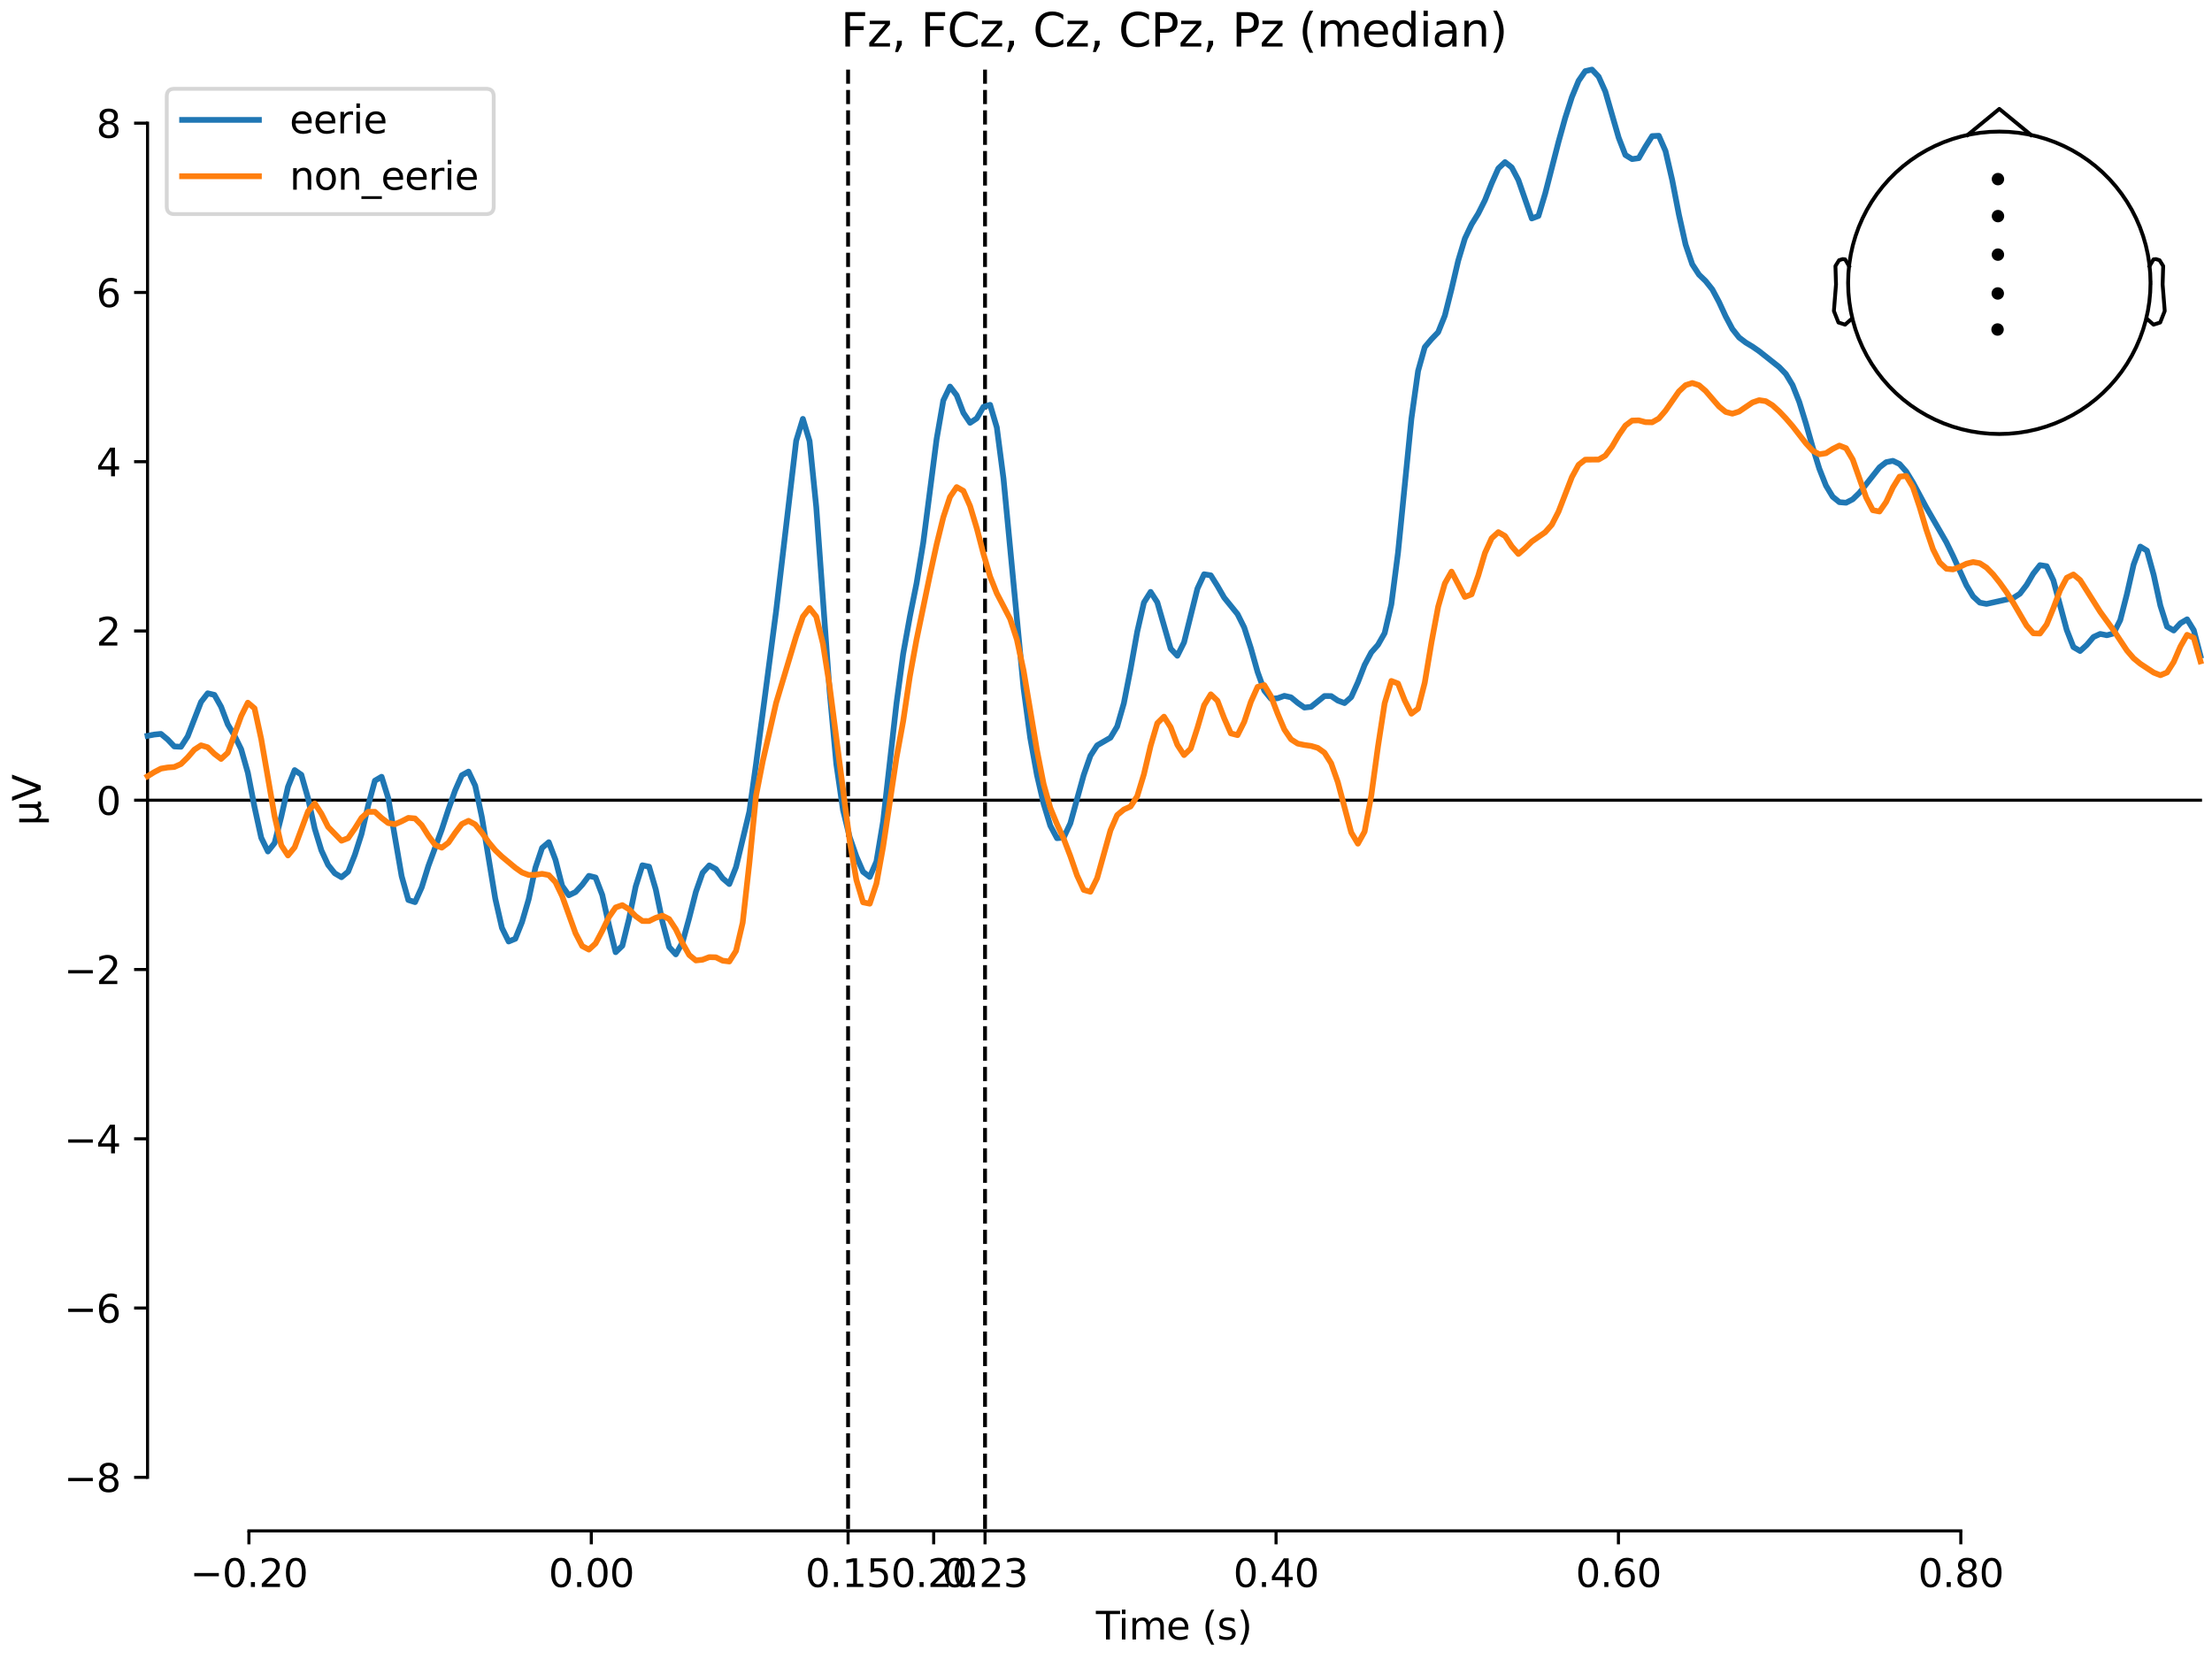 <?xml version="1.0" encoding="utf-8" standalone="no"?>
<!DOCTYPE svg PUBLIC "-//W3C//DTD SVG 1.1//EN"
  "http://www.w3.org/Graphics/SVG/1.1/DTD/svg11.dtd">
<svg xmlns:xlink="http://www.w3.org/1999/xlink" width="576pt" height="432pt" viewBox="0 0 576 432" xmlns="http://www.w3.org/2000/svg" version="1.1">
 <defs>
  <style type="text/css">*{stroke-linejoin: round; stroke-linecap: butt}</style>
 </defs>
 <g id="figure_1">
  <g id="patch_1">
   <path d="M 0 432 
L 576 432 
L 576 0 
L 0 0 
z
" style="fill: #ffffff"/>
  </g>
  <g id="axes_1">
   <g id="patch_2">
    <path d="M 38.421 398.644 
L 573 398.644 
L 573 18.118 
L 38.421 18.118 
L 38.421 398.644 
z
" style="fill: none; opacity: 0"/>
   </g>
   <g id="patch_3">
    <path d="M 38.421 384.686 
L 38.421 32.076 
" style="fill: none; stroke: #000000; stroke-width: 0.8; stroke-linejoin: miter; stroke-linecap: square"/>
   </g>
   <g id="LineCollection_1">
    <path d="M 220.839 18.118 
L 220.839 398.644 
" clip-path="url(#p0433d720fd)" style="fill: none; stroke-dasharray: 3.7,1.6; stroke-dashoffset: 0; stroke: #000000"/>
    <path d="M 256.501 18.118 
L 256.501 398.644 
" clip-path="url(#p0433d720fd)" style="fill: none; stroke-dasharray: 3.7,1.6; stroke-dashoffset: 0; stroke: #000000"/>
   </g>
   <g id="matplotlib.axis_1">
    <g id="xtick_1">
     <g id="line2d_1">
      <defs>
       <path id="mf47f02a4be" d="M 0 0 
L 0 3.5 
" style="stroke: #000000; stroke-width: 0.8"/>
      </defs>
      <g>
       <use xlink:href="#mf47f02a4be" x="64.819" y="398.644" style="stroke: #000000; stroke-width: 0.8"/>
      </g>
     </g>
     <g id="text_1">
      <!-- −0.20 -->
      <g transform="translate(49.496 413.242) scale(0.1 -0.1)">
       <defs>
        <path id="DejaVuSans-2212" d="M 678 2272 
L 4684 2272 
L 4684 1741 
L 678 1741 
L 678 2272 
z
" transform="scale(0.016)"/>
        <path id="DejaVuSans-30" d="M 2034 4250 
Q 1547 4250 1301 3770 
Q 1056 3291 1056 2328 
Q 1056 1369 1301 889 
Q 1547 409 2034 409 
Q 2525 409 2770 889 
Q 3016 1369 3016 2328 
Q 3016 3291 2770 3770 
Q 2525 4250 2034 4250 
z
M 2034 4750 
Q 2819 4750 3233 4129 
Q 3647 3509 3647 2328 
Q 3647 1150 3233 529 
Q 2819 -91 2034 -91 
Q 1250 -91 836 529 
Q 422 1150 422 2328 
Q 422 3509 836 4129 
Q 1250 4750 2034 4750 
z
" transform="scale(0.016)"/>
        <path id="DejaVuSans-2e" d="M 684 794 
L 1344 794 
L 1344 0 
L 684 0 
L 684 794 
z
" transform="scale(0.016)"/>
        <path id="DejaVuSans-32" d="M 1228 531 
L 3431 531 
L 3431 0 
L 469 0 
L 469 531 
Q 828 903 1448 1529 
Q 2069 2156 2228 2338 
Q 2531 2678 2651 2914 
Q 2772 3150 2772 3378 
Q 2772 3750 2511 3984 
Q 2250 4219 1831 4219 
Q 1534 4219 1204 4116 
Q 875 4013 500 3803 
L 500 4441 
Q 881 4594 1212 4672 
Q 1544 4750 1819 4750 
Q 2544 4750 2975 4387 
Q 3406 4025 3406 3419 
Q 3406 3131 3298 2873 
Q 3191 2616 2906 2266 
Q 2828 2175 2409 1742 
Q 1991 1309 1228 531 
z
" transform="scale(0.016)"/>
       </defs>
       <use xlink:href="#DejaVuSans-2212"/>
       <use xlink:href="#DejaVuSans-30" transform="translate(83.789 0)"/>
       <use xlink:href="#DejaVuSans-2e" transform="translate(147.412 0)"/>
       <use xlink:href="#DejaVuSans-32" transform="translate(179.199 0)"/>
       <use xlink:href="#DejaVuSans-30" transform="translate(242.822 0)"/>
      </g>
     </g>
    </g>
    <g id="xtick_2">
     <g id="line2d_2">
      <g>
       <use xlink:href="#mf47f02a4be" x="153.973" y="398.644" style="stroke: #000000; stroke-width: 0.8"/>
      </g>
     </g>
     <g id="text_2">
      <!-- 0.00 -->
      <g transform="translate(142.84 413.242) scale(0.1 -0.1)">
       <use xlink:href="#DejaVuSans-30"/>
       <use xlink:href="#DejaVuSans-2e" transform="translate(63.623 0)"/>
       <use xlink:href="#DejaVuSans-30" transform="translate(95.41 0)"/>
       <use xlink:href="#DejaVuSans-30" transform="translate(159.033 0)"/>
      </g>
     </g>
    </g>
    <g id="xtick_3">
     <g id="line2d_3">
      <g>
       <use xlink:href="#mf47f02a4be" x="220.839" y="398.644" style="stroke: #000000; stroke-width: 0.8"/>
      </g>
     </g>
     <g id="text_3">
      <!-- 0.15 -->
      <g transform="translate(209.706 413.242) scale(0.1 -0.1)">
       <defs>
        <path id="DejaVuSans-31" d="M 794 531 
L 1825 531 
L 1825 4091 
L 703 3866 
L 703 4441 
L 1819 4666 
L 2450 4666 
L 2450 531 
L 3481 531 
L 3481 0 
L 794 0 
L 794 531 
z
" transform="scale(0.016)"/>
        <path id="DejaVuSans-35" d="M 691 4666 
L 3169 4666 
L 3169 4134 
L 1269 4134 
L 1269 2991 
Q 1406 3038 1543 3061 
Q 1681 3084 1819 3084 
Q 2600 3084 3056 2656 
Q 3513 2228 3513 1497 
Q 3513 744 3044 326 
Q 2575 -91 1722 -91 
Q 1428 -91 1123 -41 
Q 819 9 494 109 
L 494 744 
Q 775 591 1075 516 
Q 1375 441 1709 441 
Q 2250 441 2565 725 
Q 2881 1009 2881 1497 
Q 2881 1984 2565 2268 
Q 2250 2553 1709 2553 
Q 1456 2553 1204 2497 
Q 953 2441 691 2322 
L 691 4666 
z
" transform="scale(0.016)"/>
       </defs>
       <use xlink:href="#DejaVuSans-30"/>
       <use xlink:href="#DejaVuSans-2e" transform="translate(63.623 0)"/>
       <use xlink:href="#DejaVuSans-31" transform="translate(95.41 0)"/>
       <use xlink:href="#DejaVuSans-35" transform="translate(159.033 0)"/>
      </g>
     </g>
    </g>
    <g id="xtick_4">
     <g id="line2d_4">
      <g>
       <use xlink:href="#mf47f02a4be" x="243.128" y="398.644" style="stroke: #000000; stroke-width: 0.8"/>
      </g>
     </g>
     <g id="text_4">
      <!-- 0.20 -->
      <g transform="translate(231.995 413.242) scale(0.1 -0.1)">
       <use xlink:href="#DejaVuSans-30"/>
       <use xlink:href="#DejaVuSans-2e" transform="translate(63.623 0)"/>
       <use xlink:href="#DejaVuSans-32" transform="translate(95.41 0)"/>
       <use xlink:href="#DejaVuSans-30" transform="translate(159.033 0)"/>
      </g>
     </g>
    </g>
    <g id="xtick_5">
     <g id="line2d_5">
      <g>
       <use xlink:href="#mf47f02a4be" x="256.501" y="398.644" style="stroke: #000000; stroke-width: 0.8"/>
      </g>
     </g>
     <g id="text_5">
      <!-- 0.23 -->
      <g transform="translate(245.368 413.242) scale(0.1 -0.1)">
       <defs>
        <path id="DejaVuSans-33" d="M 2597 2516 
Q 3050 2419 3304 2112 
Q 3559 1806 3559 1356 
Q 3559 666 3084 287 
Q 2609 -91 1734 -91 
Q 1441 -91 1130 -33 
Q 819 25 488 141 
L 488 750 
Q 750 597 1062 519 
Q 1375 441 1716 441 
Q 2309 441 2620 675 
Q 2931 909 2931 1356 
Q 2931 1769 2642 2001 
Q 2353 2234 1838 2234 
L 1294 2234 
L 1294 2753 
L 1863 2753 
Q 2328 2753 2575 2939 
Q 2822 3125 2822 3475 
Q 2822 3834 2567 4026 
Q 2313 4219 1838 4219 
Q 1578 4219 1281 4162 
Q 984 4106 628 3988 
L 628 4550 
Q 988 4650 1302 4700 
Q 1616 4750 1894 4750 
Q 2613 4750 3031 4423 
Q 3450 4097 3450 3541 
Q 3450 3153 3228 2886 
Q 3006 2619 2597 2516 
z
" transform="scale(0.016)"/>
       </defs>
       <use xlink:href="#DejaVuSans-30"/>
       <use xlink:href="#DejaVuSans-2e" transform="translate(63.623 0)"/>
       <use xlink:href="#DejaVuSans-32" transform="translate(95.41 0)"/>
       <use xlink:href="#DejaVuSans-33" transform="translate(159.033 0)"/>
      </g>
     </g>
    </g>
    <g id="xtick_6">
     <g id="line2d_6">
      <g>
       <use xlink:href="#mf47f02a4be" x="332.282" y="398.644" style="stroke: #000000; stroke-width: 0.8"/>
      </g>
     </g>
     <g id="text_6">
      <!-- 0.40 -->
      <g transform="translate(321.15 413.242) scale(0.1 -0.1)">
       <defs>
        <path id="DejaVuSans-34" d="M 2419 4116 
L 825 1625 
L 2419 1625 
L 2419 4116 
z
M 2253 4666 
L 3047 4666 
L 3047 1625 
L 3713 1625 
L 3713 1100 
L 3047 1100 
L 3047 0 
L 2419 0 
L 2419 1100 
L 313 1100 
L 313 1709 
L 2253 4666 
z
" transform="scale(0.016)"/>
       </defs>
       <use xlink:href="#DejaVuSans-30"/>
       <use xlink:href="#DejaVuSans-2e" transform="translate(63.623 0)"/>
       <use xlink:href="#DejaVuSans-34" transform="translate(95.41 0)"/>
       <use xlink:href="#DejaVuSans-30" transform="translate(159.033 0)"/>
      </g>
     </g>
    </g>
    <g id="xtick_7">
     <g id="line2d_7">
      <g>
       <use xlink:href="#mf47f02a4be" x="421.437" y="398.644" style="stroke: #000000; stroke-width: 0.8"/>
      </g>
     </g>
     <g id="text_7">
      <!-- 0.60 -->
      <g transform="translate(410.304 413.242) scale(0.1 -0.1)">
       <defs>
        <path id="DejaVuSans-36" d="M 2113 2584 
Q 1688 2584 1439 2293 
Q 1191 2003 1191 1497 
Q 1191 994 1439 701 
Q 1688 409 2113 409 
Q 2538 409 2786 701 
Q 3034 994 3034 1497 
Q 3034 2003 2786 2293 
Q 2538 2584 2113 2584 
z
M 3366 4563 
L 3366 3988 
Q 3128 4100 2886 4159 
Q 2644 4219 2406 4219 
Q 1781 4219 1451 3797 
Q 1122 3375 1075 2522 
Q 1259 2794 1537 2939 
Q 1816 3084 2150 3084 
Q 2853 3084 3261 2657 
Q 3669 2231 3669 1497 
Q 3669 778 3244 343 
Q 2819 -91 2113 -91 
Q 1303 -91 875 529 
Q 447 1150 447 2328 
Q 447 3434 972 4092 
Q 1497 4750 2381 4750 
Q 2619 4750 2861 4703 
Q 3103 4656 3366 4563 
z
" transform="scale(0.016)"/>
       </defs>
       <use xlink:href="#DejaVuSans-30"/>
       <use xlink:href="#DejaVuSans-2e" transform="translate(63.623 0)"/>
       <use xlink:href="#DejaVuSans-36" transform="translate(95.41 0)"/>
       <use xlink:href="#DejaVuSans-30" transform="translate(159.033 0)"/>
      </g>
     </g>
    </g>
    <g id="xtick_8">
     <g id="line2d_8">
      <g>
       <use xlink:href="#mf47f02a4be" x="510.592" y="398.644" style="stroke: #000000; stroke-width: 0.8"/>
      </g>
     </g>
     <g id="text_8">
      <!-- 0.80 -->
      <g transform="translate(499.459 413.242) scale(0.1 -0.1)">
       <defs>
        <path id="DejaVuSans-38" d="M 2034 2216 
Q 1584 2216 1326 1975 
Q 1069 1734 1069 1313 
Q 1069 891 1326 650 
Q 1584 409 2034 409 
Q 2484 409 2743 651 
Q 3003 894 3003 1313 
Q 3003 1734 2745 1975 
Q 2488 2216 2034 2216 
z
M 1403 2484 
Q 997 2584 770 2862 
Q 544 3141 544 3541 
Q 544 4100 942 4425 
Q 1341 4750 2034 4750 
Q 2731 4750 3128 4425 
Q 3525 4100 3525 3541 
Q 3525 3141 3298 2862 
Q 3072 2584 2669 2484 
Q 3125 2378 3379 2068 
Q 3634 1759 3634 1313 
Q 3634 634 3220 271 
Q 2806 -91 2034 -91 
Q 1263 -91 848 271 
Q 434 634 434 1313 
Q 434 1759 690 2068 
Q 947 2378 1403 2484 
z
M 1172 3481 
Q 1172 3119 1398 2916 
Q 1625 2713 2034 2713 
Q 2441 2713 2670 2916 
Q 2900 3119 2900 3481 
Q 2900 3844 2670 4047 
Q 2441 4250 2034 4250 
Q 1625 4250 1398 4047 
Q 1172 3844 1172 3481 
z
" transform="scale(0.016)"/>
       </defs>
       <use xlink:href="#DejaVuSans-30"/>
       <use xlink:href="#DejaVuSans-2e" transform="translate(63.623 0)"/>
       <use xlink:href="#DejaVuSans-38" transform="translate(95.41 0)"/>
       <use xlink:href="#DejaVuSans-30" transform="translate(159.033 0)"/>
      </g>
     </g>
    </g>
    <g id="text_9">
     <!-- Time (s) -->
     <g transform="translate(285.381 426.92) scale(0.1 -0.1)">
      <defs>
       <path id="DejaVuSans-54" d="M -19 4666 
L 3928 4666 
L 3928 4134 
L 2272 4134 
L 2272 0 
L 1638 0 
L 1638 4134 
L -19 4134 
L -19 4666 
z
" transform="scale(0.016)"/>
       <path id="DejaVuSans-69" d="M 603 3500 
L 1178 3500 
L 1178 0 
L 603 0 
L 603 3500 
z
M 603 4863 
L 1178 4863 
L 1178 4134 
L 603 4134 
L 603 4863 
z
" transform="scale(0.016)"/>
       <path id="DejaVuSans-6d" d="M 3328 2828 
Q 3544 3216 3844 3400 
Q 4144 3584 4550 3584 
Q 5097 3584 5394 3201 
Q 5691 2819 5691 2113 
L 5691 0 
L 5113 0 
L 5113 2094 
Q 5113 2597 4934 2840 
Q 4756 3084 4391 3084 
Q 3944 3084 3684 2787 
Q 3425 2491 3425 1978 
L 3425 0 
L 2847 0 
L 2847 2094 
Q 2847 2600 2669 2842 
Q 2491 3084 2119 3084 
Q 1678 3084 1418 2786 
Q 1159 2488 1159 1978 
L 1159 0 
L 581 0 
L 581 3500 
L 1159 3500 
L 1159 2956 
Q 1356 3278 1631 3431 
Q 1906 3584 2284 3584 
Q 2666 3584 2933 3390 
Q 3200 3197 3328 2828 
z
" transform="scale(0.016)"/>
       <path id="DejaVuSans-65" d="M 3597 1894 
L 3597 1613 
L 953 1613 
Q 991 1019 1311 708 
Q 1631 397 2203 397 
Q 2534 397 2845 478 
Q 3156 559 3463 722 
L 3463 178 
Q 3153 47 2828 -22 
Q 2503 -91 2169 -91 
Q 1331 -91 842 396 
Q 353 884 353 1716 
Q 353 2575 817 3079 
Q 1281 3584 2069 3584 
Q 2775 3584 3186 3129 
Q 3597 2675 3597 1894 
z
M 3022 2063 
Q 3016 2534 2758 2815 
Q 2500 3097 2075 3097 
Q 1594 3097 1305 2825 
Q 1016 2553 972 2059 
L 3022 2063 
z
" transform="scale(0.016)"/>
       <path id="DejaVuSans-20" transform="scale(0.016)"/>
       <path id="DejaVuSans-28" d="M 1984 4856 
Q 1566 4138 1362 3434 
Q 1159 2731 1159 2009 
Q 1159 1288 1364 580 
Q 1569 -128 1984 -844 
L 1484 -844 
Q 1016 -109 783 600 
Q 550 1309 550 2009 
Q 550 2706 781 3412 
Q 1013 4119 1484 4856 
L 1984 4856 
z
" transform="scale(0.016)"/>
       <path id="DejaVuSans-73" d="M 2834 3397 
L 2834 2853 
Q 2591 2978 2328 3040 
Q 2066 3103 1784 3103 
Q 1356 3103 1142 2972 
Q 928 2841 928 2578 
Q 928 2378 1081 2264 
Q 1234 2150 1697 2047 
L 1894 2003 
Q 2506 1872 2764 1633 
Q 3022 1394 3022 966 
Q 3022 478 2636 193 
Q 2250 -91 1575 -91 
Q 1294 -91 989 -36 
Q 684 19 347 128 
L 347 722 
Q 666 556 975 473 
Q 1284 391 1588 391 
Q 1994 391 2212 530 
Q 2431 669 2431 922 
Q 2431 1156 2273 1281 
Q 2116 1406 1581 1522 
L 1381 1569 
Q 847 1681 609 1914 
Q 372 2147 372 2553 
Q 372 3047 722 3315 
Q 1072 3584 1716 3584 
Q 2034 3584 2315 3537 
Q 2597 3491 2834 3397 
z
" transform="scale(0.016)"/>
       <path id="DejaVuSans-29" d="M 513 4856 
L 1013 4856 
Q 1481 4119 1714 3412 
Q 1947 2706 1947 2009 
Q 1947 1309 1714 600 
Q 1481 -109 1013 -844 
L 513 -844 
Q 928 -128 1133 580 
Q 1338 1288 1338 2009 
Q 1338 2731 1133 3434 
Q 928 4138 513 4856 
z
" transform="scale(0.016)"/>
      </defs>
      <use xlink:href="#DejaVuSans-54"/>
      <use xlink:href="#DejaVuSans-69" transform="translate(57.959 0)"/>
      <use xlink:href="#DejaVuSans-6d" transform="translate(85.742 0)"/>
      <use xlink:href="#DejaVuSans-65" transform="translate(183.154 0)"/>
      <use xlink:href="#DejaVuSans-20" transform="translate(244.678 0)"/>
      <use xlink:href="#DejaVuSans-28" transform="translate(276.465 0)"/>
      <use xlink:href="#DejaVuSans-73" transform="translate(315.479 0)"/>
      <use xlink:href="#DejaVuSans-29" transform="translate(367.578 0)"/>
     </g>
    </g>
   </g>
   <g id="matplotlib.axis_2">
    <g id="ytick_1">
     <g id="line2d_9">
      <defs>
       <path id="m18d83736f8" d="M 0 0 
L -3.5 0 
" style="stroke: #000000; stroke-width: 0.8"/>
      </defs>
      <g>
       <use xlink:href="#m18d83736f8" x="38.421" y="384.686" style="stroke: #000000; stroke-width: 0.8"/>
      </g>
     </g>
     <g id="text_10">
      <!-- −8 -->
      <g transform="translate(16.678 388.485) scale(0.1 -0.1)">
       <use xlink:href="#DejaVuSans-2212"/>
       <use xlink:href="#DejaVuSans-38" transform="translate(83.789 0)"/>
      </g>
     </g>
    </g>
    <g id="ytick_2">
     <g id="line2d_10">
      <g>
       <use xlink:href="#m18d83736f8" x="38.421" y="340.609" style="stroke: #000000; stroke-width: 0.8"/>
      </g>
     </g>
     <g id="text_11">
      <!-- −6 -->
      <g transform="translate(16.678 344.409) scale(0.1 -0.1)">
       <use xlink:href="#DejaVuSans-2212"/>
       <use xlink:href="#DejaVuSans-36" transform="translate(83.789 0)"/>
      </g>
     </g>
    </g>
    <g id="ytick_3">
     <g id="line2d_11">
      <g>
       <use xlink:href="#m18d83736f8" x="38.421" y="296.533" style="stroke: #000000; stroke-width: 0.8"/>
      </g>
     </g>
     <g id="text_12">
      <!-- −4 -->
      <g transform="translate(16.678 300.332) scale(0.1 -0.1)">
       <use xlink:href="#DejaVuSans-2212"/>
       <use xlink:href="#DejaVuSans-34" transform="translate(83.789 0)"/>
      </g>
     </g>
    </g>
    <g id="ytick_4">
     <g id="line2d_12">
      <g>
       <use xlink:href="#m18d83736f8" x="38.421" y="252.457" style="stroke: #000000; stroke-width: 0.8"/>
      </g>
     </g>
     <g id="text_13">
      <!-- −2 -->
      <g transform="translate(16.678 256.256) scale(0.1 -0.1)">
       <use xlink:href="#DejaVuSans-2212"/>
       <use xlink:href="#DejaVuSans-32" transform="translate(83.789 0)"/>
      </g>
     </g>
    </g>
    <g id="ytick_5">
     <g id="line2d_13">
      <g>
       <use xlink:href="#m18d83736f8" x="38.421" y="208.381" style="stroke: #000000; stroke-width: 0.8"/>
      </g>
     </g>
     <g id="text_14">
      <!-- 0 -->
      <g transform="translate(25.058 212.18) scale(0.1 -0.1)">
       <use xlink:href="#DejaVuSans-30"/>
      </g>
     </g>
    </g>
    <g id="ytick_6">
     <g id="line2d_14">
      <g>
       <use xlink:href="#m18d83736f8" x="38.421" y="164.305" style="stroke: #000000; stroke-width: 0.8"/>
      </g>
     </g>
     <g id="text_15">
      <!-- 2 -->
      <g transform="translate(25.058 168.104) scale(0.1 -0.1)">
       <use xlink:href="#DejaVuSans-32"/>
      </g>
     </g>
    </g>
    <g id="ytick_7">
     <g id="line2d_15">
      <g>
       <use xlink:href="#m18d83736f8" x="38.421" y="120.229" style="stroke: #000000; stroke-width: 0.8"/>
      </g>
     </g>
     <g id="text_16">
      <!-- 4 -->
      <g transform="translate(25.058 124.028) scale(0.1 -0.1)">
       <use xlink:href="#DejaVuSans-34"/>
      </g>
     </g>
    </g>
    <g id="ytick_8">
     <g id="line2d_16">
      <g>
       <use xlink:href="#m18d83736f8" x="38.421" y="76.152" style="stroke: #000000; stroke-width: 0.8"/>
      </g>
     </g>
     <g id="text_17">
      <!-- 6 -->
      <g transform="translate(25.058 79.952) scale(0.1 -0.1)">
       <use xlink:href="#DejaVuSans-36"/>
      </g>
     </g>
    </g>
    <g id="ytick_9">
     <g id="line2d_17">
      <g>
       <use xlink:href="#m18d83736f8" x="38.421" y="32.076" style="stroke: #000000; stroke-width: 0.8"/>
      </g>
     </g>
     <g id="text_18">
      <!-- 8 -->
      <g transform="translate(25.058 35.875) scale(0.1 -0.1)">
       <use xlink:href="#DejaVuSans-38"/>
      </g>
     </g>
    </g>
    <g id="text_19">
     <!-- µV -->
     <g transform="translate(10.599 214.982) rotate(-90) scale(0.1 -0.1)">
      <defs>
       <path id="DejaVuSans-b5" d="M 544 -1331 
L 544 3500 
L 1119 3500 
L 1119 1325 
Q 1119 872 1334 640 
Q 1550 409 1972 409 
Q 2434 409 2667 671 
Q 2900 934 2900 1459 
L 2900 3500 
L 3475 3500 
L 3475 806 
Q 3475 619 3529 530 
Q 3584 441 3700 441 
Q 3728 441 3778 458 
Q 3828 475 3916 513 
L 3916 50 
Q 3788 -22 3673 -56 
Q 3559 -91 3450 -91 
Q 3234 -91 3106 31 
Q 2978 153 2931 403 
Q 2775 156 2548 32 
Q 2322 -91 2016 -91 
Q 1697 -91 1473 31 
Q 1250 153 1119 397 
L 1119 -1331 
L 544 -1331 
z
" transform="scale(0.016)"/>
       <path id="DejaVuSans-56" d="M 1831 0 
L 50 4666 
L 709 4666 
L 2188 738 
L 3669 4666 
L 4325 4666 
L 2547 0 
L 1831 0 
z
" transform="scale(0.016)"/>
      </defs>
      <use xlink:href="#DejaVuSans-b5"/>
      <use xlink:href="#DejaVuSans-56" transform="translate(63.623 0)"/>
     </g>
    </g>
   </g>
   <g id="patch_4">
    <path d="M 64.819 398.644 
L 510.592 398.644 
" style="fill: none; stroke: #000000; stroke-width: 0.8; stroke-linejoin: miter; stroke-linecap: square"/>
   </g>
   <g id="patch_5">
    <path d="M 38.421 208.381 
L 573 208.381 
" style="fill: none; stroke: #000000; stroke-width: 0.8; stroke-linejoin: miter; stroke-linecap: square"/>
   </g>
   <g id="text_20">
    <!-- Fz, FCz, Cz, CPz, Pz (median) -->
    <g transform="translate(218.923 12.118) scale(0.12 -0.12)">
     <defs>
      <path id="DejaVuSans-46" d="M 628 4666 
L 3309 4666 
L 3309 4134 
L 1259 4134 
L 1259 2759 
L 3109 2759 
L 3109 2228 
L 1259 2228 
L 1259 0 
L 628 0 
L 628 4666 
z
" transform="scale(0.016)"/>
      <path id="DejaVuSans-7a" d="M 353 3500 
L 3084 3500 
L 3084 2975 
L 922 459 
L 3084 459 
L 3084 0 
L 275 0 
L 275 525 
L 2438 3041 
L 353 3041 
L 353 3500 
z
" transform="scale(0.016)"/>
      <path id="DejaVuSans-2c" d="M 750 794 
L 1409 794 
L 1409 256 
L 897 -744 
L 494 -744 
L 750 256 
L 750 794 
z
" transform="scale(0.016)"/>
      <path id="DejaVuSans-43" d="M 4122 4306 
L 4122 3641 
Q 3803 3938 3442 4084 
Q 3081 4231 2675 4231 
Q 1875 4231 1450 3742 
Q 1025 3253 1025 2328 
Q 1025 1406 1450 917 
Q 1875 428 2675 428 
Q 3081 428 3442 575 
Q 3803 722 4122 1019 
L 4122 359 
Q 3791 134 3420 21 
Q 3050 -91 2638 -91 
Q 1578 -91 968 557 
Q 359 1206 359 2328 
Q 359 3453 968 4101 
Q 1578 4750 2638 4750 
Q 3056 4750 3426 4639 
Q 3797 4528 4122 4306 
z
" transform="scale(0.016)"/>
      <path id="DejaVuSans-50" d="M 1259 4147 
L 1259 2394 
L 2053 2394 
Q 2494 2394 2734 2622 
Q 2975 2850 2975 3272 
Q 2975 3691 2734 3919 
Q 2494 4147 2053 4147 
L 1259 4147 
z
M 628 4666 
L 2053 4666 
Q 2838 4666 3239 4311 
Q 3641 3956 3641 3272 
Q 3641 2581 3239 2228 
Q 2838 1875 2053 1875 
L 1259 1875 
L 1259 0 
L 628 0 
L 628 4666 
z
" transform="scale(0.016)"/>
      <path id="DejaVuSans-64" d="M 2906 2969 
L 2906 4863 
L 3481 4863 
L 3481 0 
L 2906 0 
L 2906 525 
Q 2725 213 2448 61 
Q 2172 -91 1784 -91 
Q 1150 -91 751 415 
Q 353 922 353 1747 
Q 353 2572 751 3078 
Q 1150 3584 1784 3584 
Q 2172 3584 2448 3432 
Q 2725 3281 2906 2969 
z
M 947 1747 
Q 947 1113 1208 752 
Q 1469 391 1925 391 
Q 2381 391 2643 752 
Q 2906 1113 2906 1747 
Q 2906 2381 2643 2742 
Q 2381 3103 1925 3103 
Q 1469 3103 1208 2742 
Q 947 2381 947 1747 
z
" transform="scale(0.016)"/>
      <path id="DejaVuSans-61" d="M 2194 1759 
Q 1497 1759 1228 1600 
Q 959 1441 959 1056 
Q 959 750 1161 570 
Q 1363 391 1709 391 
Q 2188 391 2477 730 
Q 2766 1069 2766 1631 
L 2766 1759 
L 2194 1759 
z
M 3341 1997 
L 3341 0 
L 2766 0 
L 2766 531 
Q 2569 213 2275 61 
Q 1981 -91 1556 -91 
Q 1019 -91 701 211 
Q 384 513 384 1019 
Q 384 1609 779 1909 
Q 1175 2209 1959 2209 
L 2766 2209 
L 2766 2266 
Q 2766 2663 2505 2880 
Q 2244 3097 1772 3097 
Q 1472 3097 1187 3025 
Q 903 2953 641 2809 
L 641 3341 
Q 956 3463 1253 3523 
Q 1550 3584 1831 3584 
Q 2591 3584 2966 3190 
Q 3341 2797 3341 1997 
z
" transform="scale(0.016)"/>
      <path id="DejaVuSans-6e" d="M 3513 2113 
L 3513 0 
L 2938 0 
L 2938 2094 
Q 2938 2591 2744 2837 
Q 2550 3084 2163 3084 
Q 1697 3084 1428 2787 
Q 1159 2491 1159 1978 
L 1159 0 
L 581 0 
L 581 3500 
L 1159 3500 
L 1159 2956 
Q 1366 3272 1645 3428 
Q 1925 3584 2291 3584 
Q 2894 3584 3203 3211 
Q 3513 2838 3513 2113 
z
" transform="scale(0.016)"/>
     </defs>
     <use xlink:href="#DejaVuSans-46"/>
     <use xlink:href="#DejaVuSans-7a" transform="translate(57.52 0)"/>
     <use xlink:href="#DejaVuSans-2c" transform="translate(110.01 0)"/>
     <use xlink:href="#DejaVuSans-20" transform="translate(141.797 0)"/>
     <use xlink:href="#DejaVuSans-46" transform="translate(173.584 0)"/>
     <use xlink:href="#DejaVuSans-43" transform="translate(231.104 0)"/>
     <use xlink:href="#DejaVuSans-7a" transform="translate(300.928 0)"/>
     <use xlink:href="#DejaVuSans-2c" transform="translate(353.418 0)"/>
     <use xlink:href="#DejaVuSans-20" transform="translate(385.205 0)"/>
     <use xlink:href="#DejaVuSans-43" transform="translate(416.992 0)"/>
     <use xlink:href="#DejaVuSans-7a" transform="translate(486.816 0)"/>
     <use xlink:href="#DejaVuSans-2c" transform="translate(539.307 0)"/>
     <use xlink:href="#DejaVuSans-20" transform="translate(571.094 0)"/>
     <use xlink:href="#DejaVuSans-43" transform="translate(602.881 0)"/>
     <use xlink:href="#DejaVuSans-50" transform="translate(672.705 0)"/>
     <use xlink:href="#DejaVuSans-7a" transform="translate(733.008 0)"/>
     <use xlink:href="#DejaVuSans-2c" transform="translate(785.498 0)"/>
     <use xlink:href="#DejaVuSans-20" transform="translate(817.285 0)"/>
     <use xlink:href="#DejaVuSans-50" transform="translate(849.072 0)"/>
     <use xlink:href="#DejaVuSans-7a" transform="translate(909.375 0)"/>
     <use xlink:href="#DejaVuSans-20" transform="translate(961.865 0)"/>
     <use xlink:href="#DejaVuSans-28" transform="translate(993.652 0)"/>
     <use xlink:href="#DejaVuSans-6d" transform="translate(1032.666 0)"/>
     <use xlink:href="#DejaVuSans-65" transform="translate(1130.078 0)"/>
     <use xlink:href="#DejaVuSans-64" transform="translate(1191.602 0)"/>
     <use xlink:href="#DejaVuSans-69" transform="translate(1255.078 0)"/>
     <use xlink:href="#DejaVuSans-61" transform="translate(1282.861 0)"/>
     <use xlink:href="#DejaVuSans-6e" transform="translate(1344.141 0)"/>
     <use xlink:href="#DejaVuSans-29" transform="translate(1407.52 0)"/>
    </g>
   </g>
   <g id="legend_1">
    <g id="patch_6">
     <path d="M 45.421 55.753 
L 126.563 55.753 
Q 128.563 55.753 128.563 53.753 
L 128.563 25.118 
Q 128.563 23.118 126.563 23.118 
L 45.421 23.118 
Q 43.421 23.118 43.421 25.118 
L 43.421 53.753 
Q 43.421 55.753 45.421 55.753 
z
" style="fill: #ffffff; opacity: 0.8; stroke: #cccccc; stroke-linejoin: miter"/>
    </g>
    <g id="line2d_18">
     <path d="M 47.421 31.217 
L 57.421 31.217 
L 67.421 31.217 
" style="fill: none; stroke: #1f77b4; stroke-width: 1.5; stroke-linecap: square"/>
    </g>
    <g id="text_21">
     <!-- eerie -->
     <g transform="translate(75.421 34.717) scale(0.1 -0.1)">
      <defs>
       <path id="DejaVuSans-72" d="M 2631 2963 
Q 2534 3019 2420 3045 
Q 2306 3072 2169 3072 
Q 1681 3072 1420 2755 
Q 1159 2438 1159 1844 
L 1159 0 
L 581 0 
L 581 3500 
L 1159 3500 
L 1159 2956 
Q 1341 3275 1631 3429 
Q 1922 3584 2338 3584 
Q 2397 3584 2469 3576 
Q 2541 3569 2628 3553 
L 2631 2963 
z
" transform="scale(0.016)"/>
      </defs>
      <use xlink:href="#DejaVuSans-65"/>
      <use xlink:href="#DejaVuSans-65" transform="translate(61.523 0)"/>
      <use xlink:href="#DejaVuSans-72" transform="translate(123.047 0)"/>
      <use xlink:href="#DejaVuSans-69" transform="translate(164.16 0)"/>
      <use xlink:href="#DejaVuSans-65" transform="translate(191.943 0)"/>
     </g>
    </g>
    <g id="line2d_19">
     <path d="M 47.421 45.895 
L 57.421 45.895 
L 67.421 45.895 
" style="fill: none; stroke: #ff7f0e; stroke-width: 1.5; stroke-linecap: square"/>
    </g>
    <g id="text_22">
     <!-- non_eerie -->
     <g transform="translate(75.421 49.395) scale(0.1 -0.1)">
      <defs>
       <path id="DejaVuSans-6f" d="M 1959 3097 
Q 1497 3097 1228 2736 
Q 959 2375 959 1747 
Q 959 1119 1226 758 
Q 1494 397 1959 397 
Q 2419 397 2687 759 
Q 2956 1122 2956 1747 
Q 2956 2369 2687 2733 
Q 2419 3097 1959 3097 
z
M 1959 3584 
Q 2709 3584 3137 3096 
Q 3566 2609 3566 1747 
Q 3566 888 3137 398 
Q 2709 -91 1959 -91 
Q 1206 -91 779 398 
Q 353 888 353 1747 
Q 353 2609 779 3096 
Q 1206 3584 1959 3584 
z
" transform="scale(0.016)"/>
       <path id="DejaVuSans-5f" d="M 3263 -1063 
L 3263 -1509 
L -63 -1509 
L -63 -1063 
L 3263 -1063 
z
" transform="scale(0.016)"/>
      </defs>
      <use xlink:href="#DejaVuSans-6e"/>
      <use xlink:href="#DejaVuSans-6f" transform="translate(63.379 0)"/>
      <use xlink:href="#DejaVuSans-6e" transform="translate(124.561 0)"/>
      <use xlink:href="#DejaVuSans-5f" transform="translate(187.939 0)"/>
      <use xlink:href="#DejaVuSans-65" transform="translate(237.939 0)"/>
      <use xlink:href="#DejaVuSans-65" transform="translate(299.463 0)"/>
      <use xlink:href="#DejaVuSans-72" transform="translate(360.986 0)"/>
      <use xlink:href="#DejaVuSans-69" transform="translate(402.1 0)"/>
      <use xlink:href="#DejaVuSans-65" transform="translate(429.883 0)"/>
     </g>
    </g>
   </g>
   <g id="line2d_20">
    <path d="M 38.421 191.612 
L 40.162 191.278 
L 41.903 191.101 
L 43.644 192.542 
L 45.386 194.373 
L 47.127 194.459 
L 48.868 191.759 
L 52.351 182.788 
L 54.092 180.532 
L 55.834 180.946 
L 57.575 184.039 
L 59.316 188.633 
L 61.057 191.547 
L 62.799 195.099 
L 64.54 201.216 
L 66.281 210.188 
L 68.023 218.137 
L 69.764 221.723 
L 71.505 219.52 
L 73.247 212.637 
L 74.988 204.887 
L 76.729 200.534 
L 78.47 201.748 
L 80.212 207.875 
L 81.953 215.767 
L 83.694 221.453 
L 85.436 225.212 
L 87.177 227.406 
L 88.918 228.429 
L 90.66 226.977 
L 92.401 222.604 
L 94.142 217.168 
L 95.883 209.695 
L 97.625 203.287 
L 99.366 202.264 
L 101.107 207.871 
L 104.59 228.165 
L 106.331 234.355 
L 108.073 234.911 
L 109.814 231.069 
L 111.555 225.473 
L 115.038 216.025 
L 116.779 210.721 
L 118.52 205.831 
L 120.262 201.87 
L 122.003 200.921 
L 123.744 204.596 
L 125.486 212.816 
L 128.968 234.009 
L 130.709 241.63 
L 132.451 245.165 
L 134.192 244.449 
L 135.933 240.099 
L 137.675 234.138 
L 139.416 225.965 
L 141.157 220.792 
L 142.899 219.307 
L 144.64 223.88 
L 146.381 230.676 
L 148.122 233.122 
L 149.864 232.289 
L 151.605 230.406 
L 153.346 228.068 
L 155.088 228.502 
L 156.829 233.046 
L 158.57 240.906 
L 160.312 247.954 
L 162.053 246.286 
L 163.794 239.231 
L 165.535 230.824 
L 167.277 225.321 
L 169.018 225.68 
L 170.759 231.593 
L 172.501 240.005 
L 174.242 246.612 
L 175.983 248.515 
L 177.725 245.381 
L 179.466 239.049 
L 181.207 232.243 
L 182.948 227.273 
L 184.69 225.347 
L 186.431 226.305 
L 188.172 228.702 
L 189.914 230.201 
L 191.655 225.788 
L 195.138 211.326 
L 196.879 198.875 
L 202.103 159.092 
L 207.327 114.77 
L 209.068 109.078 
L 210.809 114.854 
L 212.551 131.996 
L 216.033 180.082 
L 217.774 198.927 
L 219.516 210.923 
L 221.257 217.997 
L 222.998 223.016 
L 224.74 227.019 
L 226.481 228.357 
L 228.222 224.341 
L 229.964 213.867 
L 233.446 183.148 
L 235.187 170.225 
L 236.929 160.563 
L 238.67 151.892 
L 240.411 141.316 
L 243.894 114.337 
L 245.635 104.278 
L 247.377 100.658 
L 249.118 102.94 
L 250.859 107.498 
L 252.6 110.102 
L 254.342 108.945 
L 256.083 105.942 
L 257.824 105.416 
L 259.566 111.298 
L 261.307 124.611 
L 266.531 179.198 
L 268.272 192.137 
L 270.013 201.778 
L 271.755 209.273 
L 273.496 214.991 
L 275.237 218.258 
L 276.979 218.102 
L 278.72 214.385 
L 282.203 201.786 
L 283.944 196.794 
L 285.685 194.095 
L 289.168 192.082 
L 290.909 189.17 
L 292.65 183.126 
L 294.392 174.24 
L 296.133 164.495 
L 297.874 156.906 
L 299.616 154.125 
L 301.357 156.837 
L 304.84 168.918 
L 306.581 170.759 
L 308.322 167.273 
L 311.805 153.28 
L 313.546 149.539 
L 315.287 149.818 
L 317.029 152.597 
L 318.77 155.616 
L 322.253 159.915 
L 323.994 163.4 
L 325.735 168.814 
L 327.476 174.991 
L 329.218 179.828 
L 330.959 181.956 
L 332.7 181.82 
L 334.442 181.194 
L 336.183 181.588 
L 337.924 183.032 
L 339.666 184.248 
L 341.407 184.053 
L 344.889 181.245 
L 346.631 181.256 
L 348.372 182.426 
L 350.113 183.08 
L 351.855 181.532 
L 353.596 177.671 
L 355.337 173.164 
L 357.079 169.89 
L 358.82 167.922 
L 360.561 164.859 
L 362.302 157.38 
L 364.044 143.894 
L 367.526 109.035 
L 369.268 96.594 
L 371.009 90.393 
L 372.75 88.319 
L 374.492 86.514 
L 376.233 82.189 
L 377.974 75.286 
L 379.715 67.879 
L 381.457 62.103 
L 383.198 58.431 
L 384.939 55.602 
L 386.681 52.123 
L 388.422 47.757 
L 390.163 43.848 
L 391.905 42.211 
L 393.646 43.583 
L 395.387 46.895 
L 398.87 56.884 
L 400.611 56.234 
L 402.352 50.453 
L 405.835 36.947 
L 407.576 30.698 
L 409.318 25.274 
L 411.059 21.047 
L 412.8 18.521 
L 414.541 18.118 
L 416.283 19.954 
L 418.024 23.835 
L 421.507 35.87 
L 423.248 40.363 
L 424.989 41.426 
L 426.731 41.181 
L 428.472 38.188 
L 430.213 35.439 
L 431.954 35.348 
L 433.696 39.326 
L 435.437 46.882 
L 437.178 55.855 
L 438.92 63.674 
L 440.661 68.818 
L 442.402 71.502 
L 444.144 73.184 
L 445.885 75.369 
L 447.626 78.626 
L 449.367 82.395 
L 451.109 85.668 
L 452.85 87.877 
L 454.591 89.198 
L 456.333 90.241 
L 458.074 91.445 
L 463.298 95.582 
L 465.039 97.384 
L 466.78 100.273 
L 468.522 104.646 
L 470.263 110.287 
L 472.004 116.414 
L 473.746 122.051 
L 475.487 126.464 
L 477.228 129.35 
L 478.97 130.763 
L 480.711 130.91 
L 482.452 130.01 
L 484.193 128.316 
L 489.417 121.701 
L 491.159 120.347 
L 492.9 120.001 
L 494.641 120.827 
L 496.383 122.807 
L 498.124 125.655 
L 501.606 132.141 
L 506.83 141.198 
L 508.572 144.771 
L 512.054 152.416 
L 513.796 155.308 
L 515.537 156.92 
L 517.278 157.259 
L 524.243 155.722 
L 525.985 154.596 
L 527.726 152.317 
L 529.467 149.365 
L 531.209 147.161 
L 532.95 147.439 
L 534.691 151.102 
L 538.174 164.044 
L 539.915 168.496 
L 541.656 169.519 
L 543.398 167.928 
L 545.139 165.867 
L 546.88 165.073 
L 548.622 165.423 
L 550.363 164.952 
L 552.104 161.487 
L 553.845 154.704 
L 555.587 147.015 
L 557.328 142.326 
L 559.069 143.39 
L 560.811 149.692 
L 562.552 157.69 
L 564.293 163.178 
L 566.035 164.183 
L 567.776 162.292 
L 569.517 161.27 
L 571.258 164.104 
L 573 170.763 
L 573 170.763 
" style="fill: none; stroke: #1f77b4; stroke-width: 1.5; stroke-linecap: square"/>
   </g>
   <g id="line2d_21">
    <path d="M 38.421 202.134 
L 40.162 201.061 
L 41.903 200.149 
L 43.644 199.85 
L 45.386 199.72 
L 47.127 198.95 
L 48.868 197.23 
L 50.61 195.213 
L 52.351 194.08 
L 54.092 194.593 
L 55.834 196.302 
L 57.575 197.627 
L 59.316 196.017 
L 62.799 186.457 
L 64.54 182.972 
L 66.281 184.446 
L 68.023 192.458 
L 71.505 212.563 
L 73.247 220.114 
L 74.988 222.761 
L 76.729 220.633 
L 80.212 211.264 
L 81.953 209.204 
L 83.694 211.876 
L 85.436 215.324 
L 88.918 218.923 
L 90.66 218.246 
L 92.401 215.744 
L 94.142 212.964 
L 95.883 211.402 
L 97.625 211.391 
L 99.366 213 
L 101.107 214.331 
L 102.849 214.627 
L 104.59 213.864 
L 106.331 212.972 
L 108.073 213.125 
L 109.814 214.865 
L 111.555 217.618 
L 113.296 220.009 
L 115.038 220.73 
L 116.779 219.421 
L 118.52 216.878 
L 120.262 214.575 
L 122.003 213.738 
L 123.744 214.68 
L 125.486 216.843 
L 127.227 219.307 
L 128.968 221.408 
L 130.709 223.066 
L 134.192 225.959 
L 135.933 227.186 
L 137.675 227.843 
L 139.416 227.817 
L 141.157 227.536 
L 142.899 227.872 
L 144.64 229.704 
L 146.381 233.335 
L 149.864 243.007 
L 151.605 246.351 
L 153.346 247.272 
L 155.088 245.671 
L 156.829 242.374 
L 158.57 238.788 
L 160.312 236.299 
L 162.053 235.689 
L 163.794 236.785 
L 165.535 238.574 
L 167.277 239.823 
L 169.018 239.842 
L 170.759 238.998 
L 172.501 238.435 
L 174.242 239.318 
L 175.983 241.978 
L 177.725 245.593 
L 179.466 248.673 
L 181.207 250.097 
L 182.948 249.906 
L 184.69 249.236 
L 186.431 249.285 
L 188.172 250.151 
L 189.914 250.373 
L 191.655 247.625 
L 193.396 240.241 
L 195.138 224.687 
L 196.879 207.171 
L 198.62 198.23 
L 202.103 183.021 
L 207.327 165.639 
L 209.068 160.574 
L 210.809 158.333 
L 212.551 160.55 
L 214.292 167.628 
L 216.033 178.7 
L 221.257 218.995 
L 222.998 229.134 
L 224.74 234.959 
L 226.481 235.319 
L 228.222 230.084 
L 229.964 220.454 
L 233.446 197.29 
L 235.187 187.766 
L 236.929 176.079 
L 238.67 166.54 
L 242.153 149.722 
L 243.894 141.765 
L 245.635 134.696 
L 247.377 129.406 
L 249.118 126.835 
L 250.859 127.816 
L 252.6 131.76 
L 254.342 137.537 
L 256.083 144.196 
L 257.824 150.129 
L 259.566 154.51 
L 263.048 161.182 
L 264.79 166.515 
L 266.531 174.593 
L 270.013 195.325 
L 271.755 204.157 
L 273.496 210.378 
L 275.237 214.607 
L 276.979 218.397 
L 278.72 222.942 
L 280.461 227.963 
L 282.203 231.727 
L 283.944 232.211 
L 285.685 228.678 
L 289.168 216.214 
L 290.909 212.245 
L 292.65 210.803 
L 294.392 210.006 
L 296.133 207.323 
L 297.874 201.609 
L 299.616 194.231 
L 301.357 188.328 
L 303.098 186.615 
L 304.84 189.353 
L 306.581 193.955 
L 308.322 196.62 
L 310.063 194.939 
L 311.805 189.535 
L 313.546 183.634 
L 315.287 180.8 
L 317.029 182.465 
L 318.77 187.015 
L 320.511 190.966 
L 322.253 191.426 
L 323.994 187.969 
L 325.735 182.729 
L 327.476 178.851 
L 329.218 178.401 
L 330.959 181.315 
L 332.7 185.845 
L 334.442 189.95 
L 336.183 192.517 
L 337.924 193.631 
L 339.666 193.996 
L 341.407 194.239 
L 343.148 194.75 
L 344.889 195.996 
L 346.631 198.758 
L 348.372 203.687 
L 351.855 216.766 
L 353.596 219.693 
L 355.337 216.553 
L 357.079 207.161 
L 358.82 194.423 
L 360.561 183.121 
L 362.302 177.322 
L 364.044 177.986 
L 365.785 182.394 
L 367.526 185.844 
L 369.268 184.526 
L 371.009 177.748 
L 372.75 167.296 
L 374.492 157.984 
L 376.233 151.936 
L 377.974 148.844 
L 381.457 155.438 
L 383.198 154.763 
L 384.939 149.865 
L 386.681 143.994 
L 388.422 140.164 
L 390.163 138.572 
L 391.905 139.569 
L 393.646 142.241 
L 395.387 144.25 
L 397.128 142.746 
L 398.87 141.021 
L 402.352 138.601 
L 404.094 136.635 
L 405.835 133.233 
L 409.318 124.23 
L 411.059 121.041 
L 412.8 119.692 
L 416.283 119.667 
L 418.024 118.653 
L 419.765 116.323 
L 421.507 113.354 
L 423.248 110.819 
L 424.989 109.517 
L 426.731 109.461 
L 428.472 109.924 
L 430.213 109.966 
L 431.954 108.975 
L 433.696 106.932 
L 437.178 101.935 
L 438.92 100.297 
L 440.661 99.739 
L 442.402 100.301 
L 444.144 101.801 
L 447.626 105.842 
L 449.367 107.265 
L 451.109 107.717 
L 452.85 107.169 
L 456.333 104.806 
L 458.074 104.203 
L 459.815 104.468 
L 461.557 105.536 
L 463.298 107.112 
L 465.039 108.944 
L 466.78 110.961 
L 470.263 115.451 
L 472.004 117.343 
L 473.746 118.291 
L 475.487 118.013 
L 477.228 116.898 
L 478.97 116.027 
L 480.711 116.709 
L 482.452 119.666 
L 485.935 129.513 
L 487.676 132.856 
L 489.417 133.195 
L 491.159 130.693 
L 492.9 126.934 
L 494.641 124.114 
L 496.383 123.941 
L 498.124 126.859 
L 499.865 132.029 
L 501.606 137.912 
L 503.348 143.02 
L 505.089 146.468 
L 506.83 148.098 
L 508.572 148.274 
L 510.313 147.618 
L 512.054 146.79 
L 513.796 146.355 
L 515.537 146.667 
L 517.278 147.797 
L 519.019 149.58 
L 520.761 151.769 
L 522.502 154.213 
L 524.243 156.953 
L 527.726 162.913 
L 529.467 164.906 
L 531.209 164.967 
L 532.95 162.608 
L 534.691 158.36 
L 536.432 153.73 
L 538.174 150.449 
L 539.915 149.592 
L 541.656 151.044 
L 546.88 159.308 
L 550.363 164.106 
L 553.845 169.388 
L 555.587 171.415 
L 557.328 172.841 
L 560.811 175.134 
L 562.552 175.825 
L 564.293 175.112 
L 566.035 172.376 
L 567.776 168.342 
L 569.517 165.304 
L 571.258 166.088 
L 573 172.213 
L 573 172.213 
" style="fill: none; stroke: #ff7f0e; stroke-width: 1.5; stroke-linecap: square"/>
   </g>
  </g>
  <g id="axes_2">
   <g id="PathCollection_1">
    <defs>
     <path id="C0_0_cc74fe937a" d="M 0 1.118 
C 0.297 1.118 0.581 1 0.791 0.791 
C 1 0.581 1.118 0.297 1.118 -0 
C 1.118 -0.297 1 -0.581 0.791 -0.791 
C 0.581 -1 0.297 -1.118 0 -1.118 
C -0.297 -1.118 -0.581 -1 -0.791 -0.791 
C -1 -0.581 -1.118 -0.297 -1.118 0 
C -1.118 0.297 -1 0.581 -0.791 0.791 
C -0.581 1 -0.297 1.118 0 1.118 
z
"/>
    </defs>
    <g clip-path="url(#pedcc021535)">
     <use xlink:href="#C0_0_cc74fe937a" x="520.262" y="46.644" style="stroke: #000000"/>
    </g>
    <g clip-path="url(#pedcc021535)">
     <use xlink:href="#C0_0_cc74fe937a" x="520.27" y="56.274" style="stroke: #000000"/>
    </g>
    <g clip-path="url(#pedcc021535)">
     <use xlink:href="#C0_0_cc74fe937a" x="520.215" y="76.415" style="stroke: #000000"/>
    </g>
    <g clip-path="url(#pedcc021535)">
     <use xlink:href="#C0_0_cc74fe937a" x="520.158" y="85.804" style="stroke: #000000"/>
    </g>
    <g clip-path="url(#pedcc021535)">
     <use xlink:href="#C0_0_cc74fe937a" x="520.253" y="66.304" style="stroke: #000000"/>
    </g>
   </g>
   <g id="matplotlib.axis_3"/>
   <g id="matplotlib.axis_4"/>
   <g id="line2d_22">
    <path d="M 559.991 73.637 
L 559.913 71.165 
L 559.681 68.702 
L 559.294 66.259 
L 558.754 63.845 
L 558.064 61.47 
L 557.226 59.143 
L 556.244 56.873 
L 555.121 54.669 
L 553.862 52.54 
L 552.471 50.494 
L 550.955 48.539 
L 549.32 46.684 
L 547.571 44.935 
L 545.715 43.299 
L 543.761 41.783 
L 541.715 40.393 
L 539.586 39.134 
L 537.382 38.011 
L 535.112 37.028 
L 532.785 36.191 
L 530.409 35.5 
L 527.995 34.961 
L 525.552 34.574 
L 523.09 34.341 
L 520.618 34.263 
L 518.145 34.341 
L 515.683 34.574 
L 513.24 34.961 
L 510.826 35.5 
L 508.451 36.191 
L 506.123 37.028 
L 503.853 38.011 
L 501.649 39.134 
L 499.52 40.393 
L 497.474 41.783 
L 495.52 43.299 
L 493.665 44.935 
L 491.916 46.684 
L 490.28 48.539 
L 488.764 50.494 
L 487.373 52.54 
L 486.114 54.669 
L 484.991 56.873 
L 484.009 59.143 
L 483.171 61.47 
L 482.481 63.845 
L 481.941 66.259 
L 481.555 68.702 
L 481.322 71.165 
L 481.244 73.637 
L 481.322 76.109 
L 481.555 78.572 
L 481.941 81.015 
L 482.481 83.429 
L 483.171 85.804 
L 484.009 88.131 
L 484.991 90.401 
L 486.114 92.605 
L 487.373 94.734 
L 488.764 96.78 
L 490.28 98.735 
L 491.916 100.59 
L 493.665 102.339 
L 495.52 103.975 
L 497.474 105.491 
L 499.52 106.881 
L 501.649 108.14 
L 503.853 109.263 
L 506.123 110.246 
L 508.451 111.084 
L 510.826 111.774 
L 513.24 112.313 
L 515.683 112.7 
L 518.145 112.933 
L 520.618 113.011 
L 523.09 112.933 
L 525.552 112.7 
L 527.995 112.313 
L 530.409 111.774 
L 532.785 111.084 
L 535.112 110.246 
L 537.382 109.263 
L 539.586 108.14 
L 541.715 106.881 
L 543.761 105.491 
L 545.715 103.975 
L 547.571 102.339 
L 549.32 100.59 
L 550.955 98.735 
L 552.471 96.78 
L 553.862 94.734 
L 555.121 92.605 
L 556.244 90.401 
L 557.226 88.131 
L 558.064 85.804 
L 558.754 83.429 
L 559.294 81.015 
L 559.681 78.572 
L 559.913 76.109 
L 559.991 73.637 
" style="fill: none; stroke: #000000; stroke-linecap: square"/>
   </g>
   <g id="line2d_23">
    <path d="M 512.371 35.137 
L 520.618 28.357 
L 528.864 35.137 
" style="fill: none; stroke: #000000; stroke-linecap: square"/>
   </g>
   <g id="line2d_24">
    <path d="M 481.48 69.267 
L 480.457 67.534 
L 479.827 67.471 
L 478.89 67.762 
L 477.945 69.267 
L 478.094 74.07 
L 477.543 80.976 
L 478.724 83.977 
L 480.457 84.536 
L 482.11 83.079 
" style="fill: none; stroke: #000000; stroke-linecap: square"/>
   </g>
   <g id="line2d_25">
    <path d="M 559.755 69.267 
L 560.779 67.534 
L 561.409 67.471 
L 562.346 67.762 
L 563.291 69.267 
L 563.141 74.07 
L 563.692 80.976 
L 562.511 83.977 
L 560.779 84.536 
L 559.125 83.079 
" style="fill: none; stroke: #000000; stroke-linecap: square"/>
   </g>
  </g>
 </g>
 <defs>
  <clipPath id="p0433d720fd">
   <rect x="38.421" y="18.118" width="534.579" height="380.525"/>
  </clipPath>
  <clipPath id="pedcc021535">
   <rect x="473.235" y="24.125" width="94.764" height="93.118"/>
  </clipPath>
 </defs>
</svg>
